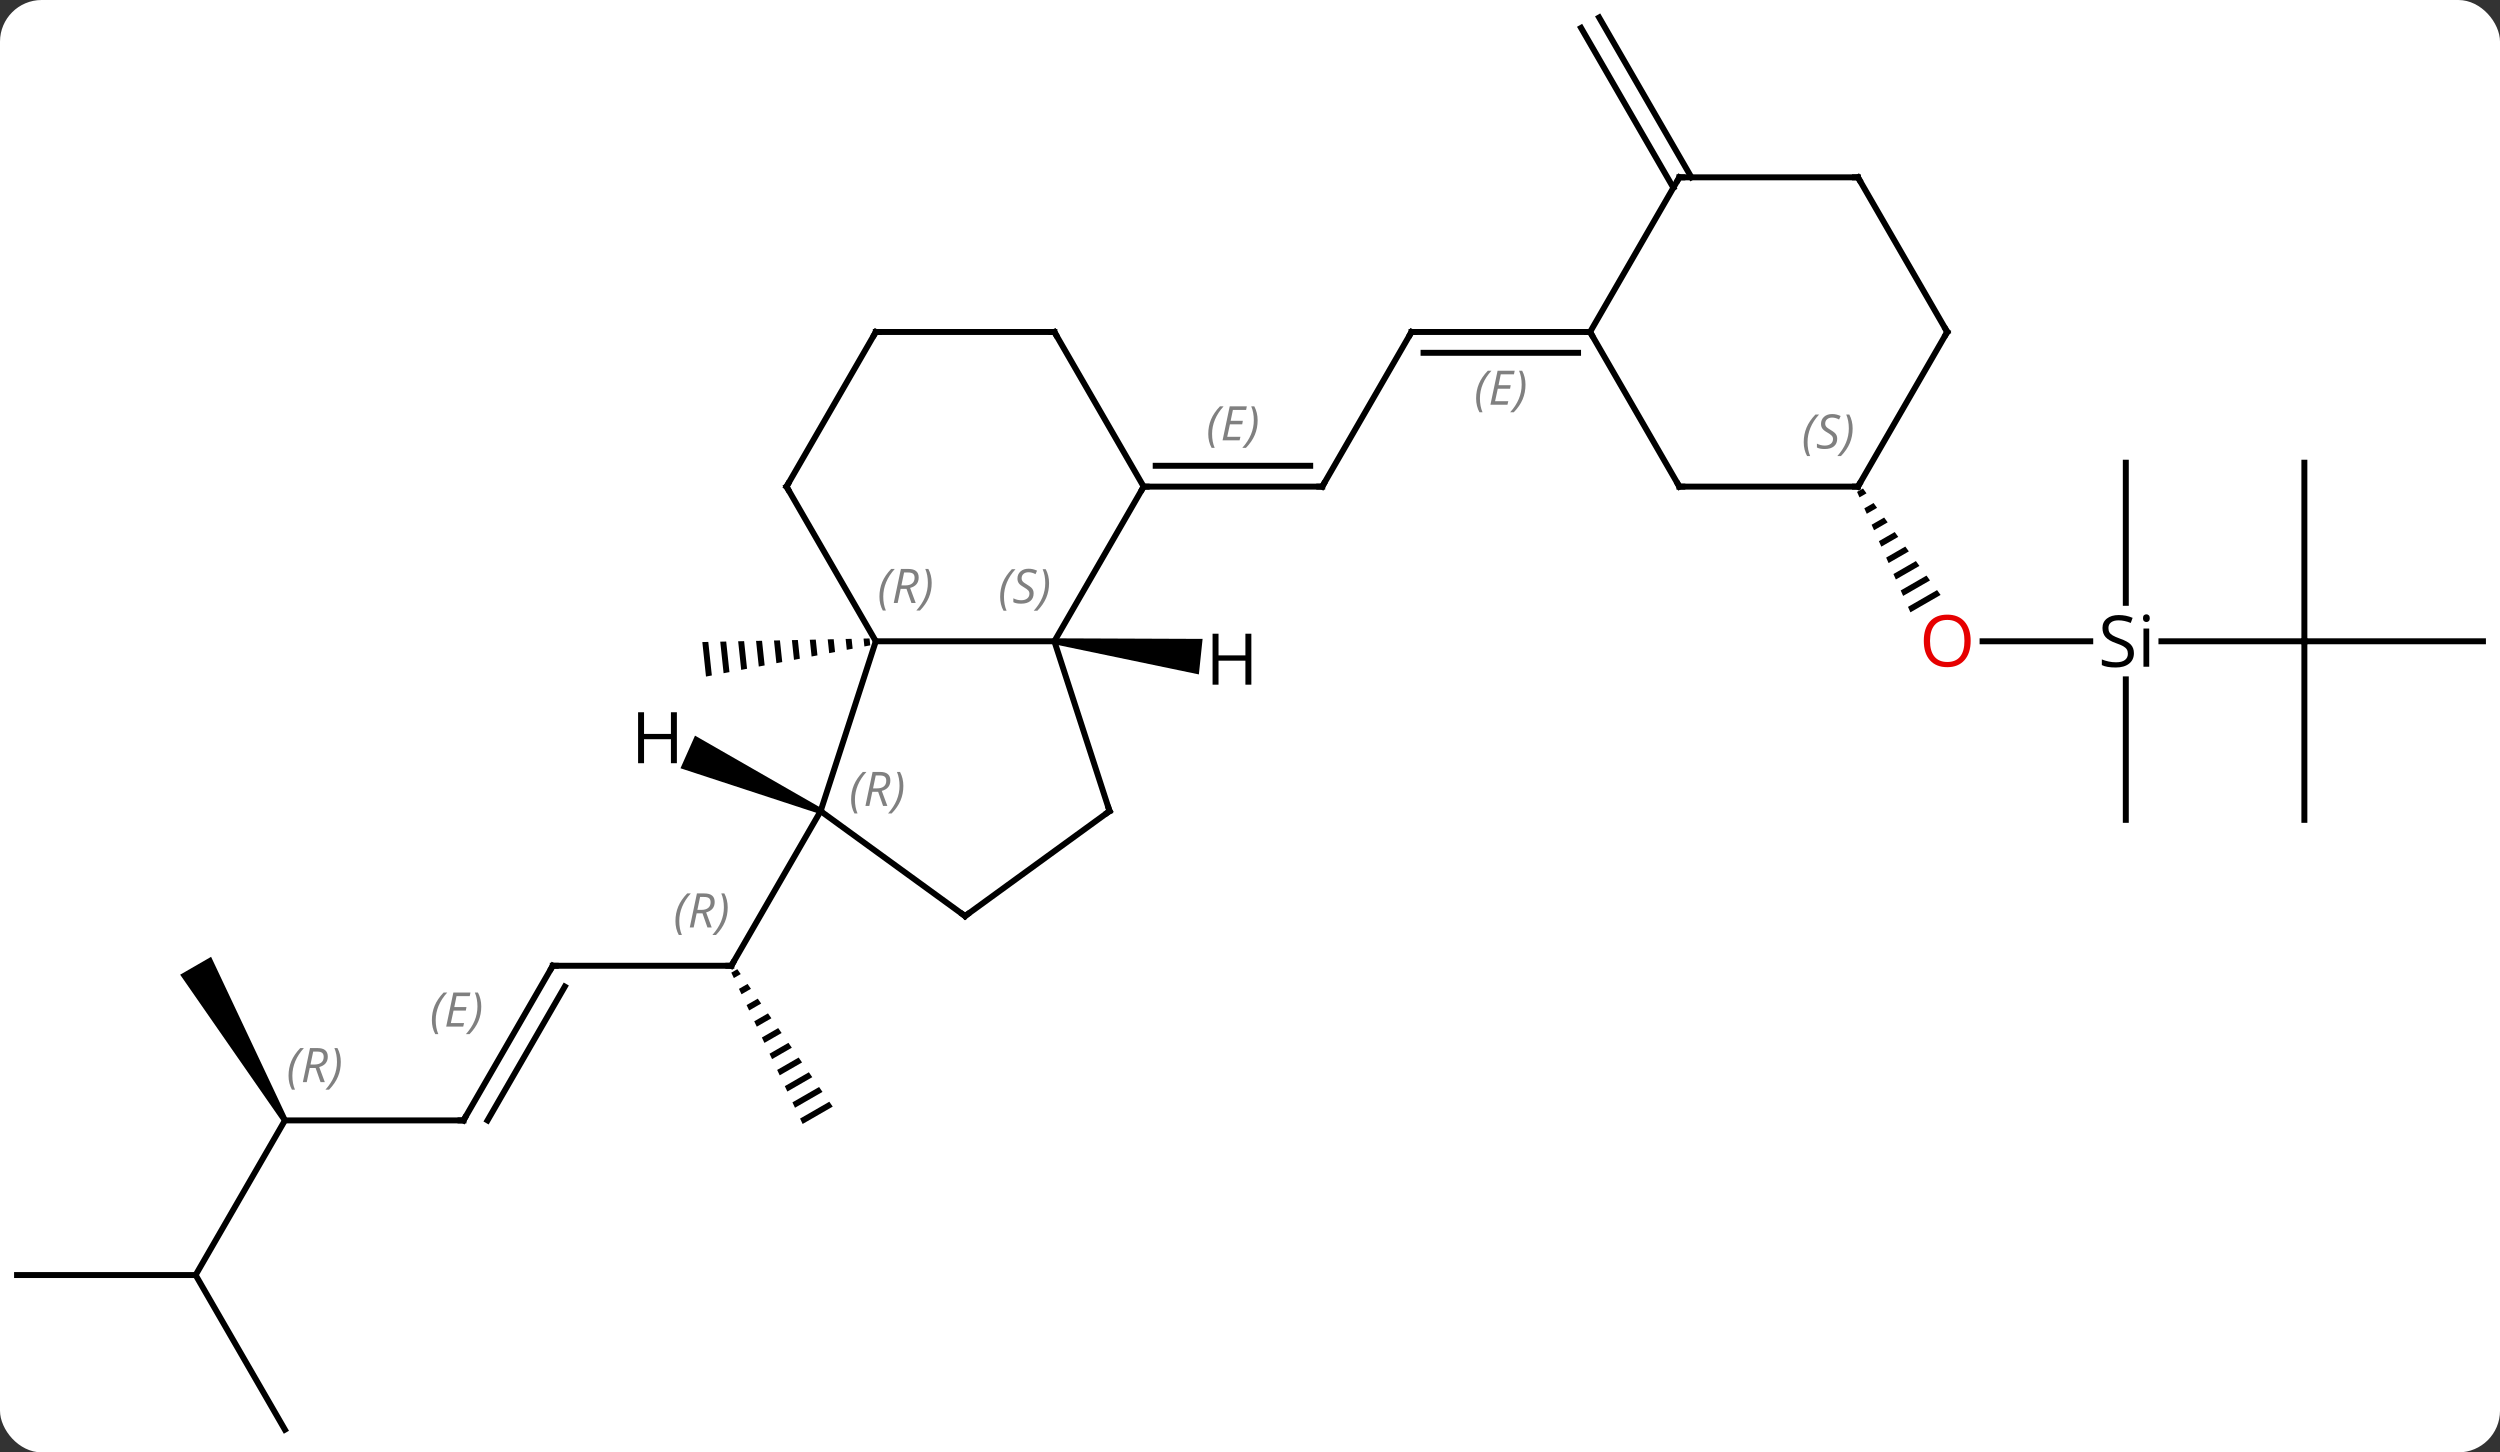 <svg width="420" viewBox="0 0 420 244" style="fill-opacity:1; color-rendering:auto; color-interpolation:auto; text-rendering:auto; stroke:black; stroke-linecap:square; stroke-miterlimit:10; shape-rendering:auto; stroke-opacity:1; fill:black; stroke-dasharray:none; font-weight:normal; stroke-width:1; font-family:'Open Sans'; font-style:normal; stroke-linejoin:miter; font-size:12; stroke-dashoffset:0; image-rendering:auto;" height="244" class="cas-substance-image" xmlns:xlink="http://www.w3.org/1999/xlink" xmlns="http://www.w3.org/2000/svg"><rect x="0" y="0" width="420" height="244" fill="#333333" stroke="none"/><svg class="cas-substance-single-component"><rect y="0" x="0" width="420" stroke="none" ry="7" rx="7" height="244" fill="white" class="cas-substance-group"/><svg y="0" x="0" width="420" viewBox="0 0 420 244" style="fill:black;" height="244" class="cas-substance-single-component-image"><svg><g><g transform="translate(210,122)" style="text-rendering:geometricPrecision; color-rendering:optimizeQuality; color-interpolation:linearRGB; stroke-linecap:butt; image-rendering:optimizeQuality;"><path style="stroke:none;" d="M-63.921 -14.741 L-64.924 -14.719 L-64.783 -13.393 L-64.783 -13.393 L-63.797 -13.581 L-63.797 -13.581 L-63.921 -14.741 ZM-66.93 -14.676 L-67.933 -14.654 L-67.933 -14.654 L-67.74 -12.831 L-66.754 -13.019 L-66.93 -14.676 ZM-69.94 -14.611 L-70.943 -14.589 L-70.943 -14.589 L-70.697 -12.269 L-69.711 -12.457 L-69.711 -12.457 L-69.94 -14.611 ZM-72.95 -14.546 L-73.953 -14.524 L-73.953 -14.524 L-73.653 -11.707 L-73.653 -11.707 L-72.668 -11.895 L-72.95 -14.546 ZM-75.959 -14.481 L-76.962 -14.46 L-76.962 -14.46 L-76.61 -11.145 L-76.61 -11.145 L-75.625 -11.332 L-75.625 -11.332 L-75.959 -14.481 ZM-78.969 -14.416 L-79.972 -14.395 L-79.972 -14.395 L-79.567 -10.583 L-78.581 -10.771 L-78.969 -14.416 ZM-81.978 -14.351 L-82.982 -14.33 L-82.982 -14.33 L-82.524 -10.021 L-81.538 -10.208 L-81.978 -14.351 ZM-84.988 -14.287 L-85.991 -14.265 L-85.991 -14.265 L-85.481 -9.459 L-84.495 -9.646 L-84.988 -14.287 ZM-87.998 -14.222 L-89.001 -14.2 L-89.001 -14.2 L-88.438 -8.897 L-87.452 -9.084 L-87.452 -9.084 L-87.998 -14.222 ZM-91.007 -14.157 L-92.01 -14.135 L-92.01 -14.135 L-91.394 -8.335 L-90.409 -8.522 L-91.007 -14.157 Z"/><line y2="40.248" y1="40.248" x2="-117.135" x1="-87.135" style="fill:none;"/><path style="stroke:none;" d="M-86.13 40.823 L-87.14 41.405 L-86.712 42.313 L-85.557 41.647 L-85.557 41.647 L-86.13 40.823 ZM-84.412 43.297 L-85.856 44.129 L-85.428 45.037 L-85.428 45.037 L-83.84 44.121 L-84.412 43.297 ZM-82.695 45.77 L-84.573 46.853 L-84.145 47.761 L-84.145 47.761 L-82.123 46.595 L-82.123 46.595 L-82.695 45.77 ZM-80.978 48.244 L-83.289 49.577 L-83.289 49.577 L-82.861 50.485 L-80.406 49.069 L-80.406 49.069 L-80.978 48.244 ZM-79.261 50.718 L-82.005 52.3 L-82.005 52.3 L-81.577 53.208 L-81.577 53.208 L-78.689 51.543 L-79.261 50.718 ZM-77.544 53.192 L-80.721 55.024 L-80.721 55.024 L-80.293 55.932 L-76.972 54.017 L-77.544 53.192 ZM-75.827 55.666 L-79.437 57.748 L-79.009 58.656 L-79.009 58.656 L-75.254 56.491 L-75.254 56.491 L-75.827 55.666 ZM-74.11 58.14 L-78.153 60.472 L-77.725 61.38 L-77.725 61.38 L-73.537 58.965 L-74.11 58.14 ZM-72.393 60.614 L-76.87 63.196 L-76.442 64.103 L-76.442 64.103 L-71.82 61.438 L-71.82 61.438 L-72.393 60.614 ZM-70.675 63.088 L-75.586 65.919 L-75.586 65.919 L-75.158 66.827 L-75.158 66.827 L-70.103 63.912 L-70.103 63.912 L-70.675 63.088 Z"/><line y2="14.265" y1="40.248" x2="-72.135" x1="-87.135" style="fill:none;"/><line y2="66.228" y1="40.248" x2="-132.135" x1="-117.135" style="fill:none;"/><line y2="66.228" y1="43.748" x2="-128.094" x1="-115.114" style="fill:none;"/></g><g transform="translate(210,122)" style="stroke-linecap:butt; font-size:8.4px; fill:gray; text-rendering:geometricPrecision; image-rendering:optimizeQuality; color-rendering:optimizeQuality; font-family:'Open Sans'; font-style:italic; stroke:gray; color-interpolation:linearRGB;"><path style="stroke:none;" d="M-137.443 49.402 Q-137.443 48.074 -136.974 46.949 Q-136.505 45.824 -135.474 44.746 L-134.864 44.746 Q-135.833 45.808 -136.318 46.98 Q-136.802 48.152 -136.802 49.386 Q-136.802 50.715 -136.364 51.73 L-136.88 51.73 Q-137.443 50.699 -137.443 49.402 ZM-132.179 50.465 L-135.039 50.465 L-133.836 44.746 L-130.961 44.746 L-131.086 45.355 L-133.304 45.355 L-133.679 47.183 L-131.632 47.183 L-131.742 47.777 L-133.804 47.777 L-134.257 49.871 L-132.039 49.871 L-132.179 50.465 ZM-129.148 47.09 Q-129.148 48.418 -129.624 49.55 Q-130.101 50.683 -131.117 51.73 L-131.726 51.73 Q-129.788 49.574 -129.788 47.09 Q-129.788 45.761 -130.226 44.746 L-129.71 44.746 Q-129.148 45.808 -129.148 47.09 Z"/><line y2="66.228" y1="66.228" x2="-162.135" x1="-132.135" style="fill:none; stroke:black;"/><line y2="92.208" y1="66.228" x2="-177.135" x1="-162.135" style="fill:none; stroke:black;"/><path style="fill:black; stroke:none;" d="M-161.702 65.978 L-162.568 66.478 L-179.733 41.748 L-174.537 38.748 Z"/><line y2="92.208" y1="92.208" x2="-207.135" x1="-177.135" style="fill:none; stroke:black;"/><line y2="118.188" y1="92.208" x2="-162.135" x1="-177.135" style="fill:none; stroke:black;"/><line y2="-66.228" y1="-40.248" x2="27.135" x1="12.135" style="fill:none; stroke:black;"/><line y2="-40.248" y1="-40.248" x2="-17.865" x1="12.135" style="fill:none; stroke:black;"/><line y2="-43.748" y1="-43.748" x2="-15.844" x1="10.114" style="fill:none; stroke:black;"/><path style="stroke:none;" d="M-7.012 -49.084 Q-7.012 -50.412 -6.544 -51.537 Q-6.075 -52.662 -5.044 -53.74 L-4.434 -53.74 Q-5.403 -52.678 -5.887 -51.506 Q-6.372 -50.334 -6.372 -49.1 Q-6.372 -47.771 -5.934 -46.756 L-6.45 -46.756 Q-7.012 -47.787 -7.012 -49.084 ZM-1.749 -48.021 L-4.609 -48.021 L-3.405 -53.74 L-0.53 -53.74 L-0.655 -53.131 L-2.874 -53.131 L-3.249 -51.303 L-1.202 -51.303 L-1.312 -50.709 L-3.374 -50.709 L-3.827 -48.615 L-1.609 -48.615 L-1.749 -48.021 ZM1.282 -51.396 Q1.282 -50.068 0.806 -48.935 Q0.329 -47.803 -0.686 -46.756 L-1.296 -46.756 Q0.642 -48.912 0.642 -51.396 Q0.642 -52.725 0.204 -53.74 L0.72 -53.74 Q1.282 -52.678 1.282 -51.396 Z"/><line y2="-66.228" y1="-66.228" x2="57.135" x1="27.135" style="fill:none; stroke:black;"/><line y2="-62.728" y1="-62.728" x2="55.114" x1="29.156" style="fill:none; stroke:black;"/><path style="stroke:none;" d="M37.988 -55.064 Q37.988 -56.392 38.456 -57.517 Q38.925 -58.642 39.956 -59.72 L40.566 -59.72 Q39.597 -58.658 39.113 -57.486 Q38.628 -56.314 38.628 -55.08 Q38.628 -53.751 39.066 -52.736 L38.55 -52.736 Q37.988 -53.767 37.988 -55.064 ZM43.251 -54.001 L40.391 -54.001 L41.595 -59.72 L44.47 -59.72 L44.345 -59.111 L42.126 -59.111 L41.751 -57.283 L43.798 -57.283 L43.688 -56.689 L41.626 -56.689 L41.173 -54.595 L43.391 -54.595 L43.251 -54.001 ZM46.282 -57.376 Q46.282 -56.048 45.806 -54.916 Q45.329 -53.783 44.314 -52.736 L43.704 -52.736 Q45.642 -54.892 45.642 -57.376 Q45.642 -58.705 45.204 -59.72 L45.72 -59.72 Q46.282 -58.658 46.282 -57.376 Z"/><line y2="-90.458" y1="-117.313" x2="71.125" x1="55.62" style="fill:none; stroke:black;"/><line y2="-92.208" y1="-119.063" x2="74.156" x1="58.651" style="fill:none; stroke:black;"/><line y2="-14.265" y1="-14.265" x2="141.161" x1="123.073" style="fill:none; stroke:black;"/><path style="fill:black; stroke:none;" d="M102.98 -39.934 L101.985 -39.36 L102.392 -38.44 L103.572 -39.121 L102.98 -39.934 ZM104.758 -37.495 L103.207 -36.601 L103.615 -35.681 L103.615 -35.681 L105.35 -36.682 L104.758 -37.495 ZM106.536 -35.056 L104.43 -33.842 L104.43 -33.842 L104.837 -32.922 L107.129 -34.243 L106.536 -35.056 ZM108.314 -32.618 L105.652 -31.083 L106.06 -30.163 L108.907 -31.805 L108.314 -32.618 ZM110.092 -30.179 L106.874 -28.324 L106.874 -28.324 L107.282 -27.404 L110.685 -29.366 L110.685 -29.366 L110.092 -30.179 ZM111.871 -27.741 L108.097 -25.564 L108.504 -24.645 L112.463 -26.928 L111.871 -27.741 ZM113.649 -25.302 L109.32 -22.805 L109.727 -21.886 L114.242 -24.489 L113.649 -25.302 ZM115.427 -22.863 L110.542 -20.046 L110.542 -20.046 L110.949 -19.127 L116.02 -22.051 L115.427 -22.863 Z"/><line y2="-14.265" y1="-14.265" x2="177.135" x1="153.12" style="fill:none; stroke:black;"/><line y2="15.735" y1="-7.867" x2="147.135" x1="147.135" style="fill:none; stroke:black;"/><line y2="-44.265" y1="-20.725" x2="147.135" x1="147.135" style="fill:none; stroke:black;"/><line y2="15.735" y1="-14.265" x2="177.135" x1="177.135" style="fill:none; stroke:black;"/><line y2="-14.265" y1="-14.265" x2="207.135" x1="177.135" style="fill:none; stroke:black;"/><line y2="-44.265" y1="-14.265" x2="177.135" x1="177.135" style="fill:none; stroke:black;"/><line y2="-14.265" y1="-14.265" x2="-32.865" x1="-62.865" style="fill:none; stroke:black;"/><line y2="14.265" y1="-14.265" x2="-72.135" x1="-62.865" style="fill:none; stroke:black;"/><line y2="-40.248" y1="-14.265" x2="-77.865" x1="-62.865" style="fill:none; stroke:black;"/><line y2="-40.248" y1="-14.265" x2="-17.865" x1="-32.865" style="fill:none; stroke:black;"/><line y2="14.265" y1="-14.265" x2="-23.595" x1="-32.865" style="fill:none; stroke:black;"/><line y2="31.899" y1="14.265" x2="-47.865" x1="-72.135" style="fill:none; stroke:black;"/><line y2="-66.228" y1="-40.248" x2="-62.865" x1="-77.865" style="fill:none; stroke:black;"/><line y2="-66.228" y1="-40.248" x2="-32.865" x1="-17.865" style="fill:none; stroke:black;"/><line y2="31.899" y1="14.265" x2="-47.865" x1="-23.595" style="fill:none; stroke:black;"/><line y2="-66.228" y1="-66.228" x2="-32.865" x1="-62.865" style="fill:none; stroke:black;"/><line y2="-40.248" y1="-66.228" x2="72.135" x1="57.135" style="fill:none; stroke:black;"/><line y2="-92.208" y1="-66.228" x2="72.135" x1="57.135" style="fill:none; stroke:black;"/><line y2="-40.248" y1="-40.248" x2="102.135" x1="72.135" style="fill:none; stroke:black;"/><line y2="-92.208" y1="-92.208" x2="102.135" x1="72.135" style="fill:none; stroke:black;"/><line y2="-66.228" y1="-40.248" x2="117.135" x1="102.135" style="fill:none; stroke:black;"/><line y2="-66.228" y1="-92.208" x2="117.135" x1="102.135" style="fill:none; stroke:black;"/><path style="fill:black; stroke:none;" d="M-32.917 -13.768 L-32.813 -14.762 L-7.963 -14.665 L-8.59 -8.698 Z"/><path style="fill:black; stroke:none;" d="M-71.932 13.808 L-72.338 14.722 L-95.678 7.068 L-93.238 1.587 Z"/><path style="fill:none; stroke-miterlimit:5; stroke:black;" d="M-87.635 40.248 L-87.135 40.248 L-86.885 39.815"/><path style="stroke-miterlimit:5; stroke:none;" d="M-96.524 32.752 Q-96.524 31.424 -96.055 30.299 Q-95.587 29.174 -94.555 28.096 L-93.946 28.096 Q-94.915 29.158 -95.399 30.33 Q-95.883 31.502 -95.883 32.736 Q-95.883 34.065 -95.446 35.08 L-95.962 35.08 Q-96.524 34.049 -96.524 32.752 ZM-92.964 31.44 L-93.464 33.815 L-94.12 33.815 L-92.917 28.096 L-91.667 28.096 Q-89.933 28.096 -89.933 29.533 Q-89.933 30.893 -91.37 31.283 L-90.433 33.815 L-91.151 33.815 L-91.98 31.44 L-92.964 31.44 ZM-92.386 28.69 Q-92.776 30.611 -92.839 30.861 L-92.183 30.861 Q-91.433 30.861 -91.026 30.533 Q-90.62 30.205 -90.62 29.58 Q-90.62 29.111 -90.878 28.901 Q-91.136 28.69 -91.73 28.69 L-92.386 28.69 ZM-87.747 30.44 Q-87.747 31.768 -88.223 32.901 Q-88.7 34.033 -89.716 35.08 L-90.325 35.08 Q-88.387 32.924 -88.387 30.44 Q-88.387 29.111 -88.825 28.096 L-88.309 28.096 Q-87.747 29.158 -87.747 30.44 Z"/><path style="fill:none; stroke-miterlimit:5; stroke:black;" d="M-116.635 40.248 L-117.135 40.248 L-117.385 40.681"/><path style="fill:none; stroke-miterlimit:5; stroke:black;" d="M-131.885 65.795 L-132.135 66.228 L-132.635 66.228"/><path style="stroke-miterlimit:5; stroke:none;" d="M-161.524 58.732 Q-161.524 57.404 -161.055 56.279 Q-160.586 55.154 -159.555 54.076 L-158.945 54.076 Q-159.914 55.138 -160.399 56.31 Q-160.883 57.482 -160.883 58.716 Q-160.883 60.044 -160.445 61.06 L-160.961 61.06 Q-161.524 60.029 -161.524 58.732 ZM-157.964 57.419 L-158.464 59.794 L-159.12 59.794 L-157.917 54.076 L-156.667 54.076 Q-154.932 54.076 -154.932 55.513 Q-154.932 56.873 -156.37 57.263 L-155.432 59.794 L-156.151 59.794 L-156.979 57.419 L-157.964 57.419 ZM-157.385 54.669 Q-157.776 56.591 -157.839 56.841 L-157.182 56.841 Q-156.432 56.841 -156.026 56.513 Q-155.62 56.185 -155.62 55.56 Q-155.62 55.091 -155.877 54.88 Q-156.135 54.669 -156.729 54.669 L-157.385 54.669 ZM-152.746 56.419 Q-152.746 57.748 -153.223 58.88 Q-153.699 60.013 -154.715 61.06 L-155.324 61.06 Q-153.387 58.904 -153.387 56.419 Q-153.387 55.091 -153.824 54.076 L-153.309 54.076 Q-152.746 55.138 -152.746 56.419 Z"/><path style="fill:none; stroke-miterlimit:5; stroke:black;" d="M12.385 -40.681 L12.135 -40.248 L11.635 -40.248"/><path style="fill:none; stroke-miterlimit:5; stroke:black;" d="M26.885 -65.795 L27.135 -66.228 L27.635 -66.228"/></g><g transform="translate(210,122)" style="stroke-linecap:butt; fill:rgb(230,0,0); text-rendering:geometricPrecision; color-rendering:optimizeQuality; image-rendering:optimizeQuality; font-family:'Open Sans'; stroke:rgb(230,0,0); color-interpolation:linearRGB; stroke-miterlimit:5;"><path style="stroke:none;" d="M121.073 -14.335 Q121.073 -12.273 120.033 -11.093 Q118.994 -9.913 117.151 -9.913 Q115.26 -9.913 114.229 -11.078 Q113.198 -12.242 113.198 -14.351 Q113.198 -16.445 114.229 -17.593 Q115.26 -18.742 117.151 -18.742 Q119.01 -18.742 120.041 -17.57 Q121.073 -16.398 121.073 -14.335 ZM114.244 -14.335 Q114.244 -12.601 114.987 -11.695 Q115.729 -10.788 117.151 -10.788 Q118.573 -10.788 119.299 -11.687 Q120.026 -12.585 120.026 -14.335 Q120.026 -16.07 119.299 -16.96 Q118.573 -17.851 117.151 -17.851 Q115.729 -17.851 114.987 -16.953 Q114.244 -16.054 114.244 -14.335 Z"/><path style="fill:black; stroke:none;" d="M148.498 -12.265 Q148.498 -11.14 147.678 -10.499 Q146.858 -9.859 145.451 -9.859 Q143.92 -9.859 143.108 -10.265 L143.108 -11.218 Q143.639 -10.999 144.256 -10.867 Q144.873 -10.734 145.483 -10.734 Q146.483 -10.734 146.983 -11.117 Q147.483 -11.499 147.483 -12.171 Q147.483 -12.609 147.303 -12.898 Q147.123 -13.187 146.709 -13.429 Q146.295 -13.671 145.436 -13.968 Q144.248 -14.39 143.733 -14.976 Q143.217 -15.562 143.217 -16.515 Q143.217 -17.499 143.959 -18.085 Q144.701 -18.671 145.936 -18.671 Q147.201 -18.671 148.28 -18.203 L147.967 -17.343 Q146.905 -17.781 145.905 -17.781 Q145.108 -17.781 144.662 -17.445 Q144.217 -17.109 144.217 -16.499 Q144.217 -16.062 144.381 -15.773 Q144.545 -15.484 144.936 -15.249 Q145.326 -15.015 146.139 -14.718 Q147.483 -14.249 147.99 -13.695 Q148.498 -13.14 148.498 -12.265 ZM151.069 -9.984 L150.1 -9.984 L150.1 -16.406 L151.069 -16.406 L151.069 -9.984 ZM150.022 -18.14 Q150.022 -18.484 150.186 -18.64 Q150.35 -18.796 150.6 -18.796 Q150.834 -18.796 150.998 -18.632 Q151.162 -18.468 151.162 -18.14 Q151.162 -17.812 150.998 -17.656 Q150.834 -17.499 150.6 -17.499 Q150.35 -17.499 150.186 -17.656 Q150.022 -17.812 150.022 -18.14 Z"/></g><g transform="translate(210,122)" style="stroke-linecap:butt; font-size:8.4px; fill:gray; text-rendering:geometricPrecision; image-rendering:optimizeQuality; color-rendering:optimizeQuality; font-family:'Open Sans'; font-style:italic; stroke:gray; color-interpolation:linearRGB; stroke-miterlimit:5;"><path style="stroke:none;" d="M-62.254 -21.761 Q-62.254 -23.089 -61.785 -24.214 Q-61.316 -25.339 -60.285 -26.417 L-59.675 -26.417 Q-60.644 -25.355 -61.129 -24.183 Q-61.613 -23.011 -61.613 -21.777 Q-61.613 -20.449 -61.175 -19.433 L-61.691 -19.433 Q-62.254 -20.464 -62.254 -21.761 ZM-58.693 -23.074 L-59.193 -20.699 L-59.85 -20.699 L-58.647 -26.417 L-57.397 -26.417 Q-55.662 -26.417 -55.662 -24.98 Q-55.662 -23.62 -57.1 -23.23 L-56.162 -20.699 L-56.881 -20.699 L-57.709 -23.074 L-58.693 -23.074 ZM-58.115 -25.824 Q-58.506 -23.902 -58.568 -23.652 L-57.912 -23.652 Q-57.162 -23.652 -56.756 -23.98 Q-56.35 -24.308 -56.35 -24.933 Q-56.35 -25.402 -56.608 -25.613 Q-56.865 -25.824 -57.459 -25.824 L-58.115 -25.824 ZM-53.476 -24.074 Q-53.476 -22.745 -53.953 -21.613 Q-54.429 -20.48 -55.445 -19.433 L-56.054 -19.433 Q-54.117 -21.589 -54.117 -24.074 Q-54.117 -25.402 -54.554 -26.417 L-54.039 -26.417 Q-53.476 -25.355 -53.476 -24.074 Z"/><path style="stroke:none;" d="M-41.974 -21.722 Q-41.974 -23.05 -41.505 -24.175 Q-41.036 -25.3 -40.005 -26.378 L-39.396 -26.378 Q-40.364 -25.316 -40.849 -24.144 Q-41.333 -22.972 -41.333 -21.738 Q-41.333 -20.41 -40.896 -19.394 L-41.411 -19.394 Q-41.974 -20.425 -41.974 -21.722 ZM-36.351 -22.316 Q-36.351 -21.488 -36.898 -21.035 Q-37.445 -20.581 -38.445 -20.581 Q-38.851 -20.581 -39.164 -20.636 Q-39.476 -20.691 -39.757 -20.831 L-39.757 -21.488 Q-39.132 -21.16 -38.429 -21.16 Q-37.804 -21.16 -37.429 -21.456 Q-37.054 -21.753 -37.054 -22.269 Q-37.054 -22.581 -37.257 -22.808 Q-37.461 -23.035 -38.023 -23.363 Q-38.617 -23.691 -38.843 -24.019 Q-39.07 -24.347 -39.07 -24.8 Q-39.07 -25.535 -38.554 -25.995 Q-38.039 -26.456 -37.195 -26.456 Q-36.82 -26.456 -36.484 -26.378 Q-36.148 -26.3 -35.773 -26.128 L-36.039 -25.535 Q-36.289 -25.691 -36.609 -25.777 Q-36.929 -25.863 -37.195 -25.863 Q-37.726 -25.863 -38.046 -25.589 Q-38.367 -25.316 -38.367 -24.847 Q-38.367 -24.644 -38.296 -24.495 Q-38.226 -24.347 -38.086 -24.214 Q-37.945 -24.081 -37.523 -23.831 Q-36.961 -23.488 -36.757 -23.292 Q-36.554 -23.097 -36.453 -22.863 Q-36.351 -22.628 -36.351 -22.316 ZM-33.757 -24.035 Q-33.757 -22.706 -34.233 -21.574 Q-34.71 -20.441 -35.725 -19.394 L-36.335 -19.394 Q-34.397 -21.55 -34.397 -24.035 Q-34.397 -25.363 -34.835 -26.378 L-34.319 -26.378 Q-33.757 -25.316 -33.757 -24.035 Z"/><path style="stroke:none;" d="M-67.013 12.339 Q-67.013 11.011 -66.544 9.886 Q-66.076 8.761 -65.044 7.683 L-64.435 7.683 Q-65.404 8.745 -65.888 9.917 Q-66.372 11.089 -66.372 12.323 Q-66.372 13.652 -65.935 14.667 L-66.451 14.667 Q-67.013 13.636 -67.013 12.339 ZM-63.453 11.027 L-63.953 13.402 L-64.609 13.402 L-63.406 7.683 L-62.156 7.683 Q-60.422 7.683 -60.422 9.12 Q-60.422 10.48 -61.859 10.87 L-60.922 13.402 L-61.641 13.402 L-62.469 11.027 L-63.453 11.027 ZM-62.875 8.277 Q-63.266 10.198 -63.328 10.448 L-62.672 10.448 Q-61.922 10.448 -61.516 10.12 Q-61.109 9.792 -61.109 9.167 Q-61.109 8.698 -61.367 8.487 Q-61.625 8.277 -62.219 8.277 L-62.875 8.277 ZM-58.236 10.027 Q-58.236 11.355 -58.712 12.487 Q-59.189 13.62 -60.205 14.667 L-60.814 14.667 Q-58.876 12.511 -58.876 10.027 Q-58.876 8.698 -59.314 7.683 L-58.798 7.683 Q-58.236 8.745 -58.236 10.027 Z"/><path style="fill:none; stroke:black;" d="M-77.615 -39.815 L-77.865 -40.248 L-77.615 -40.681"/><path style="fill:none; stroke:black;" d="M-17.365 -40.248 L-17.865 -40.248 L-18.115 -39.815"/><path style="fill:none; stroke:black;" d="M-23.75 13.79 L-23.595 14.265 L-24 14.559"/><path style="fill:none; stroke:black;" d="M-48.27 31.605 L-47.865 31.899 L-47.461 31.605"/><path style="fill:none; stroke:black;" d="M-63.115 -65.795 L-62.865 -66.228 L-62.365 -66.228"/><path style="fill:none; stroke:black;" d="M-32.615 -65.795 L-32.865 -66.228 L-33.365 -66.228"/><path style="fill:none; stroke:black;" d="M56.635 -66.228 L57.135 -66.228 L57.385 -65.795"/><path style="fill:none; stroke:black;" d="M71.885 -40.681 L72.135 -40.248 L72.635 -40.248"/><path style="fill:none; stroke:black;" d="M71.885 -91.775 L72.135 -92.208 L72.635 -92.208"/><path style="fill:none; stroke:black;" d="M101.635 -40.248 L102.135 -40.248 L102.385 -40.681"/><path style="stroke:none;" d="M93.026 -47.705 Q93.026 -49.033 93.495 -50.158 Q93.964 -51.283 94.995 -52.361 L95.605 -52.361 Q94.636 -51.299 94.151 -50.127 Q93.667 -48.955 93.667 -47.721 Q93.667 -46.393 94.105 -45.377 L93.589 -45.377 Q93.026 -46.408 93.026 -47.705 ZM98.649 -48.299 Q98.649 -47.471 98.102 -47.018 Q97.555 -46.565 96.555 -46.565 Q96.149 -46.565 95.837 -46.619 Q95.524 -46.674 95.243 -46.815 L95.243 -47.471 Q95.868 -47.143 96.571 -47.143 Q97.196 -47.143 97.571 -47.44 Q97.946 -47.736 97.946 -48.252 Q97.946 -48.565 97.743 -48.791 Q97.54 -49.018 96.977 -49.346 Q96.383 -49.674 96.157 -50.002 Q95.93 -50.33 95.93 -50.783 Q95.93 -51.518 96.446 -51.979 Q96.962 -52.44 97.805 -52.44 Q98.18 -52.44 98.516 -52.361 Q98.852 -52.283 99.227 -52.111 L98.962 -51.518 Q98.712 -51.674 98.391 -51.76 Q98.071 -51.846 97.805 -51.846 Q97.274 -51.846 96.954 -51.572 Q96.633 -51.299 96.633 -50.83 Q96.633 -50.627 96.704 -50.479 Q96.774 -50.33 96.915 -50.197 Q97.055 -50.065 97.477 -49.815 Q98.04 -49.471 98.243 -49.275 Q98.446 -49.08 98.547 -48.846 Q98.649 -48.611 98.649 -48.299 ZM101.243 -50.018 Q101.243 -48.69 100.767 -47.557 Q100.29 -46.424 99.275 -45.377 L98.665 -45.377 Q100.603 -47.533 100.603 -50.018 Q100.603 -51.346 100.165 -52.361 L100.681 -52.361 Q101.243 -51.299 101.243 -50.018 Z"/><path style="fill:none; stroke:black;" d="M101.635 -92.208 L102.135 -92.208 L102.385 -91.775"/><path style="fill:none; stroke:black;" d="M116.885 -65.795 L117.135 -66.228 L116.885 -66.661"/></g><g transform="translate(210,122)" style="stroke-linecap:butt; text-rendering:geometricPrecision; color-rendering:optimizeQuality; image-rendering:optimizeQuality; font-family:'Open Sans'; color-interpolation:linearRGB; stroke-miterlimit:5;"><path style="stroke:none;" d="M0.228 -6.974 L-0.772 -6.974 L-0.772 -11.005 L-5.288 -11.005 L-5.288 -6.974 L-6.288 -6.974 L-6.288 -15.536 L-5.288 -15.536 L-5.288 -11.896 L-0.772 -11.896 L-0.772 -15.536 L0.228 -15.536 L0.228 -6.974 Z"/><path style="stroke:none;" d="M-96.285 6.22 L-97.285 6.22 L-97.285 2.189 L-101.801 2.189 L-101.801 6.22 L-102.801 6.22 L-102.801 -2.342 L-101.801 -2.342 L-101.801 1.298 L-97.285 1.298 L-97.285 -2.342 L-96.285 -2.342 L-96.285 6.22 Z"/></g></g></svg></svg></svg></svg>
